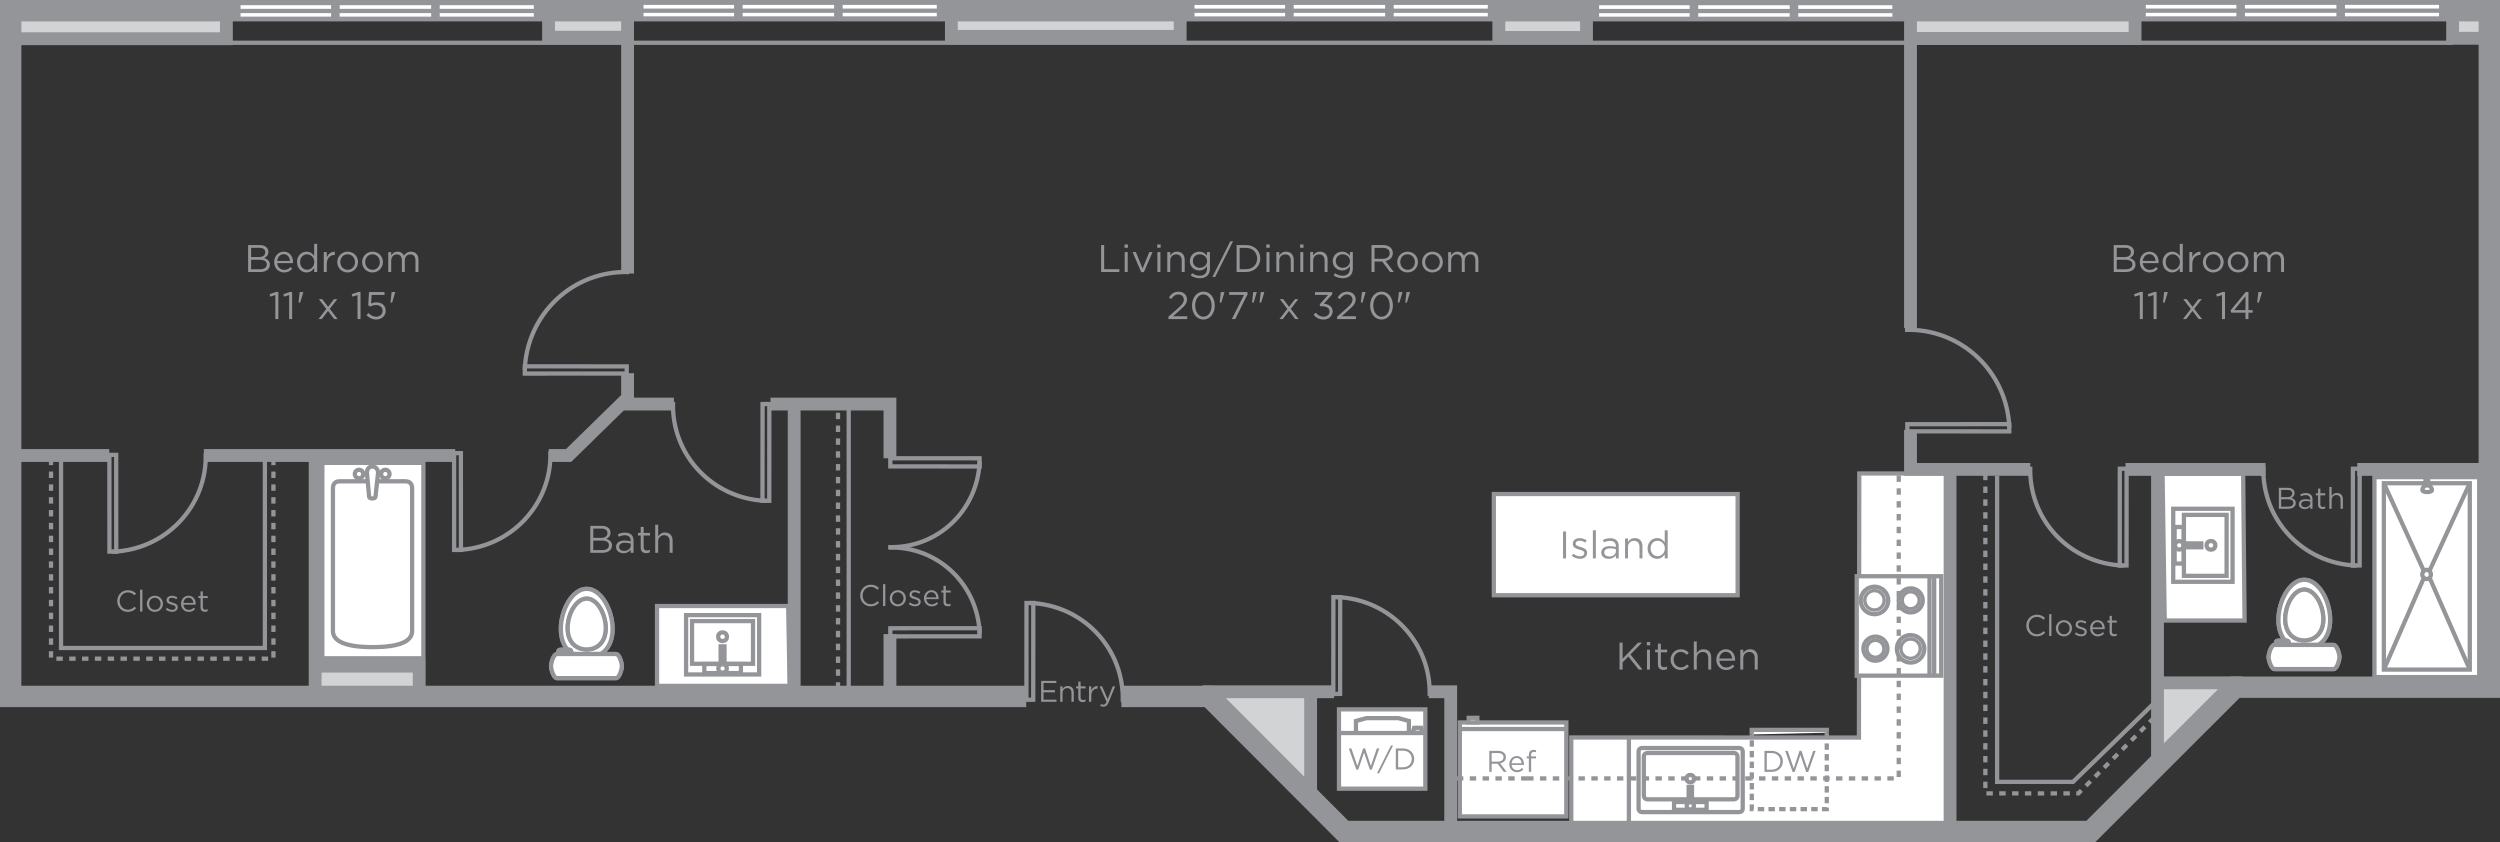<?xml version="1.0" encoding="utf-8"?>
<!-- Generator: Adobe Illustrator 15.0.2, SVG Export Plug-In . SVG Version: 6.00 Build 0)  -->
<!DOCTYPE svg PUBLIC "-//W3C//DTD SVG 1.1//EN" "http://www.w3.org/Graphics/SVG/1.1/DTD/svg11.dtd">
<svg version="1.1" xmlns="http://www.w3.org/2000/svg" xmlns:xlink="http://www.w3.org/1999/xlink" x="0px" y="0px"
	 width="584.506px" height="196.898px" viewBox="0 0 584.506 196.898" enable-background="new 0 0 584.506 196.898"
	 xml:space="preserve">
<rect x="0" y="0" width="584.506" height="196.898" fill="#333333" stroke="none"/>
<g id="_x32_0_x25___PMS_2985_fill" display="none">
	<polygon display="inline" fill="#EBEEEF" points="237.925,-179.511 237.925,99.822 205.925,133.323 205.925,306.488 
		238.592,340.488 238.842,400.238 398.175,400.238 397.925,-180.178 	"/>
</g>
<g id="_x32_0_x25__grey_fill">
	<rect x="74.263" y="155.75" fill="#D1D3D4" width="23.753" height="7.75"/>
	<rect x="128.929" y="2.5" fill="#D1D3D4" width="18.333" height="6.333"/>
	<rect x="3.18" y="2.167" fill="#D1D3D4" width="50.416" height="6.884"/>
	<rect x="222.43" y="3" fill="#D1D3D4" width="53.5" height="5.5"/>
	<rect x="447.263" y="3.167" fill="#D1D3D4" width="52.667" height="5.666"/>
	<rect x="350.43" y="3.167" fill="#D1D3D4" width="21.167" height="5.583"/>
	<rect x="572.597" y="1.167" fill="#D1D3D4" width="10.666" height="8"/>
	<polygon fill="#D1D3D4" points="504.93,178.5 504.93,159.167 521.93,159.167 	"/>
	<polyline fill="#D1D3D4" points="280.929,162.167 306.596,162.167 306.596,185.833 279.597,162.167 	"/>
</g>
<g id="icons">
	<g>
		<g>
			<rect x="75.365" y="108.215" fill="#FFFFFF" stroke="#939598" width="23.625" height="45.692"/>
			<path fill="#FFFFFF" stroke="#939598" d="M87.177,131.06"/>
			<path fill="#FFFFFF" stroke="#939598" d="M87.177,130.903"/>
			<path fill="#FFFFFF" stroke="#939598" d="M87.177,115.411"/>
		</g>
		<circle fill="#FFFFFF" stroke="#939598" cx="87.066" cy="118.628" r="0.969"/>
		<path fill="#FFFFFF" stroke="#939598" d="M87.105,151.298c6.771,0,9.25-1.562,9.25-3.752c0,0,0-32.838,0-33.375
			c0-0.535-0.145-1.641-1.561-1.641c-1.418,0-7.689,0-7.689,0h-0.016c0,0-6.271,0-7.689,0c-1.416,0-1.561,1.105-1.561,1.641
			c0,0.537,0,33.354,0,33.354l0.002,0.021C77.841,149.735,80.376,151.298,87.105,151.298z"/>
		<path fill="#FFFFFF" stroke="#939598" d="M89.097,110.831c-0.002,0.549,0.44,0.988,0.995,0.988c0.537,0,0.982-0.439,0.986-0.988
			c-0.004-0.545-0.449-0.996-0.986-0.996C89.538,109.835,89.095,110.28,89.097,110.831z"/>
		<path fill="#FFFFFF" stroke="#939598" d="M82.957,110.831c-0.006,0.549,0.445,0.988,0.99,0.988c0.543,0,0.99-0.439,0.99-0.988
			c0-0.545-0.447-0.996-0.99-0.988C83.4,109.835,82.957,110.286,82.957,110.831z"/>
		<path fill="#FFFFFF" stroke="#939598" d="M88.399,110.538c0-0.812-0.549-1.469-1.361-1.471c-0.81,0.002-1.253,0.658-1.253,1.471
			l0.521,5.592c0,0.549,1.481,0.549,1.481,0L88.399,110.538z"/>
	</g>
	<g>
		<g>
			<g>
				<rect x="555.148" y="111.557" fill="#FFFFFF" stroke="#939598" width="24.496" height="46.75"/>
				<path fill="#FFFFFF" stroke="#939598" d="M567.377,134.307"/>
			</g>
			<g>
				<polyline fill="#FFFFFF" stroke="#939598" points="567.139,112.982 557.348,112.982 557.348,156.551 577.443,156.551 
					577.443,112.982 568.042,112.982 				"/>
				<path fill="#FFFFFF" stroke="#939598" d="M567.377,134.307"/>
			</g>
			<line fill="#FFFFFF" stroke="#939598" x1="577.443" y1="112.982" x2="568.054" y2="133.383"/>
			<line fill="#FFFFFF" stroke="#939598" x1="566.665" y1="135.203" x2="557.348" y2="156.551"/>
			<line fill="#FFFFFF" stroke="#939598" x1="577.443" y1="156.551" x2="568.146" y2="135.309"/>
			<line fill="#FFFFFF" stroke="#939598" x1="566.641" y1="133.35" x2="557.348" y2="112.982"/>
			<g>
				<path fill="#FFFFFF" stroke="#939598" d="M566.329,134.307c0,0.6,0.587,1.084,1.048,1.084c0.46,0,0.975-0.484,0.975-1.084
					c0-0.598-0.515-1.084-0.975-1.084C566.916,133.223,566.329,133.709,566.329,134.307z"/>
				<path fill="#FFFFFF" stroke="#939598" d="M567.377,134.307"/>
			</g>
		</g>
		<path fill="#FFFFFF" stroke="#939598" d="M566.361,114.58c0,0.617,2.232,0.617,2.232,0s-0.5-1.115-1.116-1.115
			C566.859,113.465,566.361,113.963,566.361,114.58z"/>
		<polyline fill="#FFFFFF" stroke="#939598" points="567.708,111.262 567.708,113.396 567.086,113.396 567.086,111.26 		"/>
	</g>
	<line fill="none" stroke="#939598" x1="53.93" y1="10" x2="573.43" y2="10"/>
	<polygon fill="#FFFFFF" stroke="#939598" points="184.282,141.688 153.616,141.688 153.616,160.354 184.616,160.354 	"/>
	<g>
		<path fill="#FFFFFF" stroke="#939598" stroke-miterlimit="10" d="M143.222,147.044c0-4.461-2.711-9.375-6.053-9.375
			s-6.041,4.914-6.041,9.375c0,4.463,2.699,6.785,6.041,6.785S143.222,151.507,143.222,147.044"/>
		<path fill="#FFFFFF" stroke="#939598" d="M143.222,147.044c0-4.461-2.711-9.375-6.053-9.375s-6.041,4.914-6.041,9.375
			c0,4.463,2.699,6.785,6.041,6.785S143.222,151.507,143.222,147.044z"/>
		<path fill="#FFFFFF" stroke="#939598" stroke-miterlimit="10" d="M133.546,152.366c0-0.25-0.205-0.455-0.455-0.455h-2.107
			c-0.25,0-0.455,0.205-0.455,0.455v0.078c0,0.25,0.205,0.455,0.455,0.455h2.107c0.25,0,0.455-0.205,0.455-0.455V152.366z"/>
		<path fill="#FFFFFF" stroke="#939598" d="M133.546,152.366c0-0.25-0.205-0.455-0.455-0.455h-2.107
			c-0.25,0-0.455,0.205-0.455,0.455v0.078c0,0.25,0.205,0.455,0.455,0.455h2.107c0.25,0,0.455-0.205,0.455-0.455V152.366z"/>
		<path fill="#FFFFFF" stroke="#939598" stroke-miterlimit="10" d="M130.208,152.911c-0.758,0-1.375,2.057-1.375,2.816
			c0,0.768,0.617,2.824,1.375,2.824h13.814c0.76,0,1.375-2.057,1.375-2.824c0-0.76-0.615-2.814-1.375-2.814L130.208,152.911z"/>
		<path fill="#FFFFFF" stroke="#939598" d="M130.208,152.911c-0.758,0-1.375,2.057-1.375,2.816c0,0.768,0.617,2.824,1.375,2.824
			h13.814c0.76,0,1.375-2.057,1.375-2.824c0-0.76-0.615-2.814-1.375-2.814L130.208,152.911z"/>
		<path fill="#FFFFFF" stroke="#939598" stroke-miterlimit="10" d="M141.618,146.858c0-3.279-1.992-6.893-4.449-6.893
			s-4.447,3.613-4.447,6.893s1.99,4.984,4.447,4.984S141.618,150.138,141.618,146.858"/>
		<path fill="#FFFFFF" stroke="#939598" d="M141.618,146.858c0-3.279-1.992-6.893-4.449-6.893s-4.447,3.613-4.447,6.893
			s1.99,4.984,4.447,4.984S141.618,150.138,141.618,146.858z"/>
	</g>
	<g>
		<g>
			<g>
				<path fill="none" stroke="#939598" d="M168.937,148.868"/>
			</g>
			<g>
				<path fill="none" stroke="#939598" d="M168.937,149.931"/>
			</g>
			<g>
				<circle fill="none" stroke="#939598" cx="168.937" cy="148.868" r="1.017"/>
				<path fill="none" stroke="#939598" d="M168.937,148.868"/>
			</g>
			<g>
				<g>
					<rect x="164.671" y="155.243" fill="none" stroke="#939598" width="8.553" height="2.125"/>
					<path fill="none" stroke="#939598" d="M168.937,156.306"/>
				</g>
				<g>
					<rect x="168.484" y="151.118" fill="none" stroke="#939598" width="0.906" height="4.031"/>
					<path fill="none" stroke="#939598" d="M168.937,153.478"/>
				</g>
				<g>
					<circle fill="none" stroke="#939598" cx="168.937" cy="156.285" r="0.986"/>
					<path fill="none" stroke="#939598" d="M168.937,156.285"/>
				</g>
			</g>
		</g>
		<g>
			<rect x="160.41" y="143.818" fill="none" stroke="#939598" width="17.076" height="13.875"/>
			<rect x="161.802" y="145.213" fill="none" stroke="#939598" width="14.255" height="9.98"/>
		</g>
	</g>
	<g>
		<polygon fill="none" stroke="#939598" points="146.523,87.334 146.536,85.664 122.718,85.648 122.705,87.342 		"/>
		<path fill="none" stroke="#939598" d="M122.687,86.545c0.445-13.113,11.289-23.383,24.402-22.936"/>
	</g>
	<g>
		<polygon fill="none" stroke="#939598" points="106.17,105.943 107.756,105.951 107.771,128.578 106.184,128.57 		"/>
		<path fill="none" stroke="#939598" d="M106.899,128.588c12.458-0.423,22.214-10.664,21.788-23.121"/>
	</g>
	<g>
		<polygon fill="none" stroke="#939598" points="25.576,106.342 27.162,106.35 27.178,128.977 25.59,128.969 		"/>
		<path fill="none" stroke="#939598" d="M26.306,128.986c12.458-0.423,22.214-10.664,21.788-23.121"/>
	</g>
	<g>
		<polygon fill="none" stroke="#939598" points="497.201,109.585 495.615,109.593 495.6,132.22 497.188,132.212 		"/>
		<path fill="none" stroke="#939598" d="M496.472,132.229c-12.458-0.423-22.214-10.664-21.788-23.121"/>
	</g>
	<g>
		<polygon fill="none" stroke="#939598" points="551.701,109.585 550.115,109.593 550.1,132.22 551.688,132.212 		"/>
		<path fill="none" stroke="#939598" d="M550.972,132.229c-12.458-0.423-22.214-10.664-21.788-23.121"/>
	</g>
	<g>
		<polygon fill="none" stroke="#939598" points="179.873,94.458 178.287,94.466 178.271,117.093 179.859,117.085 		"/>
		<path fill="none" stroke="#939598" d="M179.144,117.103c-12.458-0.423-22.214-10.664-21.788-23.121"/>
	</g>
	<g>
		<polygon fill="none" stroke="#939598" points="239.984,163.61 241.57,163.603 241.586,140.976 239.998,140.983 		"/>
		<path fill="none" stroke="#939598" d="M240.714,140.966c12.458,0.423,22.214,10.664,21.788,23.121"/>
	</g>
	<g>
		<polygon fill="none" stroke="#939598" points="311.734,162.243 313.32,162.235 313.336,139.608 311.748,139.616 		"/>
		<path fill="none" stroke="#939598" d="M312.464,139.599c12.458,0.423,22.214,10.664,21.788,23.121"/>
	</g>
	<g>
		<g>
			<polygon fill="none" stroke="#939598" points="208.154,107.141 208.16,109.043 229.032,109.06 229.025,107.152 			"/>
			<path fill="none" stroke="#939598" d="M229.041,107.814c-0.389,11.49-9.836,20.488-21.326,20.097"/>
		</g>
		<g>
			<polygon fill="none" stroke="#939598" points="208.154,148.786 208.16,146.885 229.032,146.867 229.025,148.773 			"/>
			<path fill="none" stroke="#939598" d="M229.041,148.113c-0.389-11.49-9.836-20.488-21.326-20.097"/>
		</g>
	</g>
	<path fill="none" stroke="#939598" d="M267.513,93.084"/>
	<path fill="none" stroke="#939598" d="M228.621,93.084"/>
	<path fill="none" stroke="#939598" d="M228.621,54.75"/>
	<line fill="none" stroke="#939598" x1="198.43" y1="95.5" x2="198.43" y2="161.75"/>
	<polyline fill="none" stroke="#939598" points="14.268,107 14.268,151.5 61.93,151.5 61.93,107.25 	"/>
	<polyline fill="none" stroke="#939598" points="466.93,111.25 466.93,182.805 484.68,182.805 504.93,163.135 	"/>
	<line fill="none" stroke="#939598" stroke-dasharray="1.5,1.5,1.5,1.5,1.5,1.5" x1="195.93" y1="161" x2="195.93" y2="95.5"/>
	<polyline fill="none" stroke="#939598" stroke-dasharray="1.5,1.5,1.5,1.5,1.5,1.5" points="11.93,107.25 11.93,154 63.93,154 
		63.93,107.25 	"/>
	<polyline fill="none" stroke="#939598" stroke-dasharray="1.5,1.5,1.5,1.5,1.5,1.5" points="464.18,110.75 464.18,185.5 
		485.93,185.5 504.18,167.25 	"/>
	<g>
		<polygon fill="none" stroke="#939598" points="445.95,100.85 445.938,99.18 469.756,99.164 469.769,100.857 		"/>
		<path fill="none" stroke="#939598" d="M469.787,100.061c-0.445-13.113-11.289-23.383-24.402-22.936"/>
	</g>
	<g>
		<g>
			<g>
				<g>
					<rect x="313.058" y="165.851" fill="#FFFFFF" stroke="#939598" width="20.188" height="18.545"/>
					<path fill="#FFFFFF" stroke="#939598" d="M323.151,174.507"/>
					<polyline fill="#FFFFFF" stroke="#939598" points="317.026,171.384 317.026,168.563 319.464,167.905 326.933,167.905 
						329.401,168.563 329.401,171.384 					"/>
					<line fill="#FFFFFF" stroke="#939598" x1="333.392" y1="171.384" x2="313.058" y2="171.384"/>
					<path fill="#FFFFFF" stroke="#939598" d="M323.214,173.562"/>
				</g>
			</g>
		</g>
		<polygon fill="#FFFFFF" stroke="#939598" points="332.264,170.167 330.633,170.163 330.274,171.302 332.622,171.306 		"/>
	</g>
	<polygon fill="#FFFFFF" stroke="#939598" points="506.118,145.082 524.786,145.082 524.453,110.777 505.604,110.777 	"/>
	<g>
		<path fill="#FFFFFF" stroke="#939598" stroke-miterlimit="10" d="M544.796,144.925c0-4.461-2.711-9.375-6.053-9.375
			s-6.041,4.914-6.041,9.375c0,4.463,2.699,6.785,6.041,6.785S544.796,149.388,544.796,144.925"/>
		<path fill="#FFFFFF" stroke="#939598" d="M544.796,144.925c0-4.461-2.711-9.375-6.053-9.375s-6.041,4.914-6.041,9.375
			c0,4.463,2.699,6.785,6.041,6.785S544.796,149.388,544.796,144.925z"/>
		<path fill="#FFFFFF" stroke="#939598" stroke-miterlimit="10" d="M535.12,150.247c0-0.25-0.205-0.455-0.455-0.455h-2.107
			c-0.25,0-0.455,0.205-0.455,0.455v0.078c0,0.25,0.205,0.455,0.455,0.455h2.107c0.25,0,0.455-0.205,0.455-0.455V150.247z"/>
		<path fill="#FFFFFF" stroke="#939598" d="M535.12,150.247c0-0.25-0.205-0.455-0.455-0.455h-2.107c-0.25,0-0.455,0.205-0.455,0.455
			v0.078c0,0.25,0.205,0.455,0.455,0.455h2.107c0.25,0,0.455-0.205,0.455-0.455V150.247z"/>
		<path fill="#FFFFFF" stroke="#939598" stroke-miterlimit="10" d="M531.782,150.792c-0.758,0-1.375,2.057-1.375,2.816
			c0,0.768,0.617,2.824,1.375,2.824h13.814c0.76,0,1.375-2.057,1.375-2.824c0-0.76-0.615-2.814-1.375-2.814L531.782,150.792z"/>
		<path fill="#FFFFFF" stroke="#939598" d="M531.782,150.792c-0.758,0-1.375,2.057-1.375,2.816c0,0.768,0.617,2.824,1.375,2.824
			h13.814c0.76,0,1.375-2.057,1.375-2.824c0-0.76-0.615-2.814-1.375-2.814L531.782,150.792z"/>
		<path fill="#FFFFFF" stroke="#939598" stroke-miterlimit="10" d="M543.192,144.739c0-3.279-1.992-6.893-4.449-6.893
			s-4.447,3.613-4.447,6.893s1.99,4.984,4.447,4.984S543.192,148.019,543.192,144.739"/>
		<path fill="#FFFFFF" stroke="#939598" d="M543.192,144.739c0-3.279-1.992-6.893-4.449-6.893s-4.447,3.613-4.447,6.893
			s1.99,4.984,4.447,4.984S543.192,148.019,543.192,144.739z"/>
	</g>
	<g>
		<g>
			<g>
				<path fill="none" stroke="#939598" d="M516.93,127.5"/>
			</g>
			<g>
				<path fill="none" stroke="#939598" d="M515.867,127.5"/>
			</g>
			<g>
				<circle fill="none" stroke="#939598" cx="516.931" cy="127.5" r="1.017"/>
				<path fill="none" stroke="#939598" d="M516.93,127.5"/>
			</g>
			<g>
				<g>
					<rect x="508.43" y="123.213" fill="none" stroke="#939598" width="2.125" height="8.553"/>
					<path fill="none" stroke="#939598" d="M509.492,127.5"/>
				</g>
				<g>
					<rect x="510.648" y="127.047" fill="none" stroke="#939598" width="4.031" height="0.906"/>
					<path fill="none" stroke="#939598" d="M512.32,127.5"/>
				</g>
				<g>
					<circle fill="none" stroke="#939598" cx="509.514" cy="127.5" r="0.986"/>
					<path fill="none" stroke="#939598" d="M509.514,127.5"/>
				</g>
			</g>
		</g>
		<g>
			<rect x="508.105" y="118.951" fill="none" stroke="#939598" width="13.875" height="17.076"/>
			<rect x="510.605" y="120.379" fill="none" stroke="#939598" width="9.98" height="14.256"/>
		</g>
	</g>
	<rect x="349.263" y="115.5" fill="#FFFFFF" stroke="#939598" width="57" height="23.667"/>
	<polygon fill="#FFFFFF" stroke="#939598" points="434.623,172.44 434.705,110.696 455.328,110.696 455.269,194.086 
		367.368,194.021 367.368,172.419 368.911,172.419 	"/>
	<g>
		<g>
			<rect x="341.31" y="168.911" fill="#FFFFFF" stroke="#939598" width="24.902" height="21.969"/>
			<path fill="#FFFFFF" stroke="#939598" d="M352.472,179.896"/>
		</g>
		<line fill="#FFFFFF" stroke="#939598" x1="366.271" y1="170.446" x2="341.31" y2="170.446"/>
		<rect x="343.388" y="167.825" fill="#FFFFFF" stroke="#939598" width="2.018" height="1.07"/>
		<path fill="#FFFFFF" stroke="#939598" d="M344.396,168.419"/>
	</g>
	<g>
		<g>
			<path fill="#FFFFFF" stroke="#939598" d="M383.877,189.87c-0.426,0-0.771-0.344-0.771-0.771v-13.445
				c0-0.426,0.346-0.771,0.771-0.771h22.807c0.426,0,0.77,0.346,0.77,0.771v13.445c0,0.428-0.344,0.771-0.77,0.771H383.877z"/>
			<path fill="#FFFFFF" stroke="#939598" d="M395.199,182.958"/>
		</g>
		<g>
			<circle fill="#FFFFFF" stroke="#939598" cx="395.199" cy="182.047" r="0.871"/>
			<path fill="#FFFFFF" stroke="#939598" d="M395.199,182.048"/>
		</g>
		<g>
			<g>
				<rect x="391.395" y="187.514" fill="#FFFFFF" stroke="#939598" width="7.609" height="1.82"/>
				<path fill="#FFFFFF" stroke="#939598" d="M395.199,188.425"/>
			</g>
			<g>
				<rect x="394.811" y="183.976" fill="#FFFFFF" stroke="#939598" width="0.777" height="3.586"/>
				<path fill="#FFFFFF" stroke="#939598" d="M395.199,186"/>
			</g>
			<g>
				<circle fill="#FFFFFF" stroke="#939598" cx="395.199" cy="188.406" r="0.847"/>
				<path fill="#FFFFFF" stroke="#939598" d="M395.199,188.406"/>
			</g>
		</g>
		<g>
			<path fill="#FFFFFF" stroke="#939598" d="M395.199,182.048"/>
			<path fill="none" stroke="#939598" d="M394.729,186.885h-9.588c-0.447,0-0.811-0.362-0.811-0.81v-9.221
				c0-0.445,0.363-0.809,0.811-0.809h20.279c0.447,0,0.811,0.363,0.811,0.809v9.221c0,0.447-0.363,0.81-0.811,0.81h-9.727"/>
		</g>
	</g>
	<g>
		<polyline fill="none" stroke="#939598" stroke-dasharray="1.5,1,1.5,1,1.5,1" points="427.103,171.31 427.103,189.179 
			409.577,189.179 409.577,171.711 		"/>
		<polyline fill="#FFFFFF" stroke="#939598" points="409.55,171.711 409.55,170.648 427.103,170.648 427.103,171.303 		"/>
	</g>
	<g>
		<g>
			<rect x="434.104" y="134.72" fill="#FFFFFF" stroke="#939598" width="19.75" height="23.25"/>
			<path fill="#FFFFFF" stroke="#939598" d="M443.979,146.345"/>
		</g>
		<g>
			<g>
				<circle fill="#FFFFFF" stroke="#939598" cx="438.479" cy="151.661" r="2.824"/>
				<path fill="#FFFFFF" stroke="#939598" d="M438.479,151.661"/>
			</g>
			<g>
				<circle fill="#FFFFFF" stroke="#939598" stroke-width="0.8" cx="438.48" cy="151.688" r="1.989"/>
				<path fill="#FFFFFF" stroke="#939598" d="M438.479,151.688"/>
			</g>
		</g>
		<g>
			<g>
				<circle fill="#FFFFFF" stroke="#939598" cx="446.729" cy="140.374" r="2.824"/>
				<path fill="#FFFFFF" stroke="#939598" d="M446.729,140.374"/>
			</g>
			<g>
				<circle fill="#FFFFFF" stroke="#939598" stroke-width="0.8" cx="446.73" cy="140.345" r="1.989"/>
				<path fill="#FFFFFF" stroke="#939598" d="M446.729,140.345"/>
			</g>
		</g>
		<g>
			<g>
				<circle fill="#FFFFFF" stroke="#939598" cx="446.702" cy="151.698" r="3.219"/>
				<path fill="#FFFFFF" stroke="#939598" d="M446.702,151.698"/>
			</g>
			<g>
				<circle fill="#FFFFFF" stroke="#939598" stroke-width="0.8" cx="446.702" cy="151.667" r="2.268"/>
				<path fill="#FFFFFF" stroke="#939598" d="M446.702,151.667"/>
			</g>
		</g>
		<g>
			<g>
				<circle fill="#FFFFFF" stroke="#939598" cx="438.263" cy="140.386" r="3.219"/>
				<path fill="#FFFFFF" stroke="#939598" d="M438.263,140.386"/>
			</g>
			<g>
				<circle fill="#FFFFFF" stroke="#939598" stroke-width="0.8" cx="438.263" cy="140.354" r="2.268"/>
				<path fill="#FFFFFF" stroke="#939598" d="M438.263,140.354"/>
			</g>
		</g>
		<line fill="#FFFFFF" stroke="#939598" x1="451.122" y1="158.001" x2="451.122" y2="134.72"/>
		<line fill="#FFFFFF" stroke="#939598" x1="452.214" y1="157.97" x2="452.214" y2="134.72"/>
	</g>
	<line fill="none" stroke="#939598" x1="380.839" y1="191.992" x2="380.839" y2="172.556"/>
	<line fill="none" stroke="#939598" stroke-dasharray="1.5,1.5,1.5,1.5,1.5,1.5" x1="357.132" y1="182" x2="340.632" y2="182"/>
	<polyline fill="none" stroke="#939598" stroke-dasharray="1.5,1.5,1.5,1.5,1.5,1.5" points="409.55,182 377.263,182 367.096,182 
		355.93,182 	"/>
	<polyline fill="none" stroke="#939598" stroke-dasharray="1.5,1.5,1.5,1.5,1.5,1.5" points="443.93,111.167 443.93,182 409.55,182 
			"/>
</g>
<g id="walls">
	<polyline fill="none" stroke="#939598" stroke-width="5" points="262.18,162.828 282.68,162.828 314.188,194.398 488.838,194.398 
		522.588,160.67 582.006,160.67 582.006,2.5 2.5,2.5 2.5,162.828 239.93,162.828 	"/>
	<line fill="none" stroke="#939598" stroke-width="3" x1="146.73" y1="63.951" x2="146.73" y2="4.5"/>
	<polyline fill="none" stroke="#939598" stroke-width="3" points="128.297,106.5 132.93,106.5 146.73,93 146.73,87.25 	"/>
	<line fill="none" stroke="#939598" stroke-width="3" x1="47.674" y1="106.5" x2="106.43" y2="106.5"/>
	<line fill="none" stroke="#939598" stroke-width="3" x1="4.68" y1="106.5" x2="25.537" y2="106.5"/>
	<line fill="none" stroke="#939598" stroke-width="3" x1="73.68" y1="161.75" x2="73.68" y2="105.25"/>
	<line fill="none" stroke="#939598" stroke-width="3" x1="208.072" y1="148.25" x2="208.072" y2="162"/>
	<polyline fill="none" stroke="#939598" stroke-width="3" points="180.15,94.471 208.072,94.471 208.072,107.141 	"/>
	<line fill="none" stroke="#939598" stroke-width="3" x1="144.93" y1="94.471" x2="157.566" y2="94.471"/>
	<line fill="none" stroke="#939598" stroke-width="3" x1="185.68" y1="94.5" x2="185.68" y2="161.75"/>
	<polyline fill="none" stroke="#939598" stroke-width="3" points="334.051,161.734 339.18,161.734 339.18,193 	"/>
	<line fill="none" stroke="#939598" stroke-width="3" x1="281.18" y1="161.734" x2="311.93" y2="161.734"/>
	<line fill="none" stroke="#939598" stroke-width="3" x1="306.43" y1="161.75" x2="306.43" y2="185.75"/>
	<line fill="none" stroke="#939598" stroke-width="3" x1="551.138" y1="109.75" x2="581.68" y2="109.75"/>
	<line fill="none" stroke="#939598" stroke-width="3" x1="496.943" y1="109.75" x2="529.692" y2="109.75"/>
	<path fill="none" stroke="#939598" stroke-width="3" d="M446.68,100.5c0,5.74,0,9.25,0,9.25h28"/>
	<path fill="none" stroke="#939598" stroke-width="3" d="M446.68,4c0,0.451,0,42.34,0,72.693"/>
	<line fill="none" stroke="#939598" stroke-width="3" x1="504.43" y1="177.5" x2="504.43" y2="109.5"/>
	<line fill="none" stroke="#939598" stroke-width="3" x1="455.93" y1="109.5" x2="455.93" y2="195"/>
	<line fill="none" stroke="#939598" stroke-width="3" x1="524.18" y1="159.65" x2="504.43" y2="159.65"/>
	<polyline fill="none" stroke="#939598" stroke-width="3" points="446.43,8.984 499.18,8.984 499.18,3.5 	"/>
	<polyline fill="none" stroke="#939598" stroke-width="3" points="580.93,8.949 573.43,8.949 573.43,2.75 	"/>
	<polyline fill="none" stroke="#939598" stroke-width="3" points="350.43,2.75 350.43,8.75 370.93,8.75 370.93,2.25 	"/>
	<polyline fill="none" stroke="#939598" stroke-width="3" points="222.43,3.25 222.43,8.5 275.93,8.5 275.93,3 	"/>
	<polyline fill="none" stroke="#939598" stroke-width="3" points="3.18,9.051 52.93,9.051 52.93,3.25 	"/>
	<polyline fill="none" stroke="#939598" stroke-width="3" points="128.252,3.5 128.252,8.701 146.43,8.701 	"/>
	<polyline fill="none" stroke="#939598" stroke-width="3" points="73.68,155.75 98.016,155.75 98.016,162.25 	"/>
</g>
<g id="windows">
	<g>
		<g>
			<rect x="55.745" y="0.712" fill="#FFFFFF" stroke="#939598" width="69.562" height="3.674"/>
			<line fill="none" stroke="#939598" x1="55.745" y1="2.567" x2="126.058" y2="2.567"/>
			<line fill="none" stroke="#939598" stroke-width="2" x1="78.419" y1="0.554" x2="78.419" y2="4.048"/>
		</g>
		<line fill="none" stroke="#939598" stroke-width="2" x1="101.808" y1="0.429" x2="101.808" y2="4.03"/>
	</g>
	<g>
		<g>
			<rect x="149.958" y="0.647" fill="#FFFFFF" stroke="#939598" width="69.562" height="3.674"/>
			<line fill="none" stroke="#939598" x1="149.958" y1="2.503" x2="220.271" y2="2.503"/>
			<line fill="none" stroke="#939598" stroke-width="2" x1="172.632" y1="0.489" x2="172.632" y2="3.983"/>
		</g>
		<line fill="none" stroke="#939598" stroke-width="2" x1="196.021" y1="0.364" x2="196.021" y2="3.966"/>
	</g>
	<g>
		<g>
			<rect x="278.788" y="0.655" fill="#FFFFFF" stroke="#939598" width="69.562" height="3.674"/>
			<line fill="none" stroke="#939598" x1="278.788" y1="2.511" x2="349.101" y2="2.511"/>
			<line fill="none" stroke="#939598" stroke-width="2" x1="301.462" y1="0.497" x2="301.462" y2="3.991"/>
		</g>
		<line fill="none" stroke="#939598" stroke-width="2" x1="324.851" y1="0.372" x2="324.851" y2="3.974"/>
	</g>
	<g>
		<g>
			<rect x="373.374" y="0.726" fill="#FFFFFF" stroke="#939598" width="69.562" height="3.674"/>
			<line fill="none" stroke="#939598" x1="373.374" y1="2.581" x2="443.687" y2="2.581"/>
			<line fill="none" stroke="#939598" stroke-width="2" x1="396.048" y1="0.567" x2="396.048" y2="4.062"/>
		</g>
		<line fill="none" stroke="#939598" stroke-width="2" x1="419.437" y1="0.442" x2="419.437" y2="4.044"/>
	</g>
	<g>
		<g>
			<rect x="501.196" y="0.642" fill="#FFFFFF" stroke="#939598" width="69.562" height="3.674"/>
			<line fill="none" stroke="#939598" x1="501.196" y1="2.497" x2="571.509" y2="2.497"/>
			<line fill="none" stroke="#939598" stroke-width="2" x1="523.87" y1="0.483" x2="523.87" y2="3.978"/>
		</g>
		<line fill="none" stroke="#939598" stroke-width="2" x1="547.259" y1="0.358" x2="547.259" y2="3.96"/>
	</g>
</g>
<g id="Type">
	<g>
		<path fill="#939598" d="M142.742,124.523c0,0.828-0.504,1.252-0.999,1.468c0.747,0.225,1.35,0.657,1.35,1.53
			c0,1.089-0.909,1.729-2.287,1.729h-2.8v-6.302h2.683C141.932,122.948,142.742,123.561,142.742,124.523z M142.021,124.623
			c0-0.631-0.495-1.036-1.395-1.036h-1.918v2.17h1.864C141.428,125.757,142.021,125.37,142.021,124.623z M142.373,127.477
			c0-0.693-0.576-1.09-1.675-1.09h-1.99v2.224h2.116C141.779,128.61,142.373,128.188,142.373,127.477z"/>
		<path fill="#939598" d="M144.657,125.487l-0.207-0.567c0.513-0.234,1.018-0.388,1.693-0.388c1.269,0,1.98,0.648,1.98,1.873v2.845
			h-0.667v-0.702c-0.324,0.423-0.864,0.801-1.683,0.801c-0.864,0-1.738-0.485-1.738-1.458c0-0.99,0.811-1.513,1.99-1.513
			c0.594,0,1.017,0.081,1.431,0.198v-0.162c0-0.837-0.513-1.27-1.386-1.27C145.521,125.145,145.089,125.289,144.657,125.487z
			 M144.738,127.863c0,0.595,0.541,0.937,1.17,0.937c0.855,0,1.558-0.522,1.558-1.261v-0.45c-0.342-0.099-0.801-0.197-1.369-0.197
			C145.225,126.892,144.738,127.27,144.738,127.863z"/>
		<path fill="#939598" d="M150.491,127.927c0,0.567,0.315,0.774,0.783,0.774c0.234,0,0.432-0.045,0.675-0.162v0.594
			c-0.243,0.126-0.504,0.198-0.837,0.198c-0.747,0-1.314-0.369-1.314-1.314v-2.809h-0.648v-0.612h0.648v-1.404h0.693v1.404h1.477
			v0.612h-1.477V127.927z"/>
		<path fill="#939598" d="M153.883,129.25h-0.693v-6.572h0.693v2.729c0.306-0.505,0.792-0.909,1.594-0.909
			c1.125,0,1.782,0.756,1.782,1.863v2.89h-0.693v-2.719c0-0.864-0.468-1.404-1.288-1.404c-0.801,0-1.396,0.585-1.396,1.458V129.25z"
			/>
	</g>
	<g>
		<path fill="#939598" d="M203.57,141.771c-1.415,0-2.458-1.113-2.458-2.528c0-1.4,1.037-2.542,2.479-2.542
			c0.889,0,1.422,0.314,1.912,0.777l-0.378,0.406c-0.413-0.393-0.875-0.673-1.541-0.673c-1.085,0-1.898,0.876-1.898,2.018
			s0.819,2.031,1.898,2.031c0.672,0,1.114-0.26,1.583-0.708l0.364,0.357C205.02,141.429,204.459,141.771,203.57,141.771z"/>
		<path fill="#939598" d="M206.453,141.688v-5.112h0.539v5.112H206.453z"/>
		<path fill="#939598" d="M209.897,141.771c-1.085,0-1.877-0.854-1.877-1.884s0.798-1.898,1.891-1.898
			c1.085,0,1.884,0.854,1.884,1.884C211.796,140.903,210.99,141.771,209.897,141.771z M209.897,138.466
			c-0.784,0-1.324,0.623-1.324,1.407c0,0.785,0.575,1.415,1.338,1.415c0.785,0,1.331-0.623,1.331-1.4
			C211.242,139.096,210.661,138.466,209.897,138.466z"/>
		<path fill="#939598" d="M213.964,141.758c-0.518,0-1.093-0.203-1.499-0.532l0.273-0.386c0.392,0.294,0.826,0.463,1.253,0.463
			c0.435,0,0.75-0.225,0.75-0.575v-0.014c0-0.364-0.427-0.504-0.903-0.638c-0.567-0.16-1.198-0.356-1.198-1.022v-0.014
			c0-0.623,0.519-1.036,1.233-1.036c0.441,0,0.931,0.153,1.303,0.398l-0.246,0.406c-0.336-0.217-0.721-0.35-1.071-0.35
			c-0.427,0-0.7,0.224-0.7,0.525v0.014c0,0.343,0.448,0.477,0.931,0.623c0.561,0.168,1.163,0.386,1.163,1.037v0.014
			C215.253,141.358,214.686,141.758,213.964,141.758z"/>
		<path fill="#939598" d="M217.85,141.303c0.497,0,0.847-0.203,1.142-0.512l0.336,0.301c-0.364,0.406-0.805,0.68-1.492,0.68
			c-0.995,0-1.807-0.764-1.807-1.891c0-1.051,0.735-1.892,1.737-1.892c1.071,0,1.688,0.854,1.688,1.919c0,0.05,0,0.105-0.007,0.168
			h-2.872C216.652,140.861,217.212,141.303,217.85,141.303z M218.907,139.678c-0.056-0.658-0.435-1.233-1.156-1.233
			c-0.63,0-1.106,0.525-1.177,1.233H218.907z"/>
		<path fill="#939598" d="M221.125,140.658c0,0.441,0.245,0.603,0.609,0.603c0.182,0,0.336-0.035,0.525-0.127v0.463
			c-0.189,0.098-0.393,0.154-0.651,0.154c-0.582,0-1.022-0.287-1.022-1.023v-2.185h-0.504v-0.477h0.504v-1.093h0.539v1.093h1.148
			v0.477h-1.148V140.658z"/>
	</g>
	<g>
		<path fill="#939598" d="M29.871,143.062c-1.415,0-2.458-1.113-2.458-2.528c0-1.4,1.037-2.542,2.479-2.542
			c0.889,0,1.422,0.314,1.912,0.777l-0.378,0.406c-0.413-0.393-0.875-0.673-1.541-0.673c-1.085,0-1.898,0.876-1.898,2.018
			s0.819,2.031,1.898,2.031c0.672,0,1.114-0.26,1.583-0.708l0.364,0.357C31.321,142.719,30.76,143.062,29.871,143.062z"/>
		<path fill="#939598" d="M32.754,142.978v-5.112h0.539v5.112H32.754z"/>
		<path fill="#939598" d="M36.198,143.062c-1.085,0-1.877-0.854-1.877-1.884s0.798-1.898,1.891-1.898
			c1.085,0,1.884,0.854,1.884,1.884C38.097,142.193,37.291,143.062,36.198,143.062z M36.198,139.756
			c-0.784,0-1.324,0.623-1.324,1.407c0,0.785,0.575,1.415,1.338,1.415c0.785,0,1.331-0.623,1.331-1.4
			C37.543,140.386,36.962,139.756,36.198,139.756z"/>
		<path fill="#939598" d="M40.265,143.048c-0.518,0-1.093-0.203-1.499-0.532l0.273-0.386c0.392,0.294,0.826,0.463,1.253,0.463
			c0.435,0,0.75-0.225,0.75-0.575v-0.014c0-0.364-0.427-0.504-0.903-0.638c-0.567-0.16-1.198-0.356-1.198-1.022v-0.014
			c0-0.623,0.519-1.036,1.233-1.036c0.441,0,0.931,0.153,1.303,0.398l-0.246,0.406c-0.336-0.217-0.721-0.35-1.071-0.35
			c-0.427,0-0.7,0.224-0.7,0.525v0.014c0,0.343,0.448,0.477,0.931,0.623c0.561,0.168,1.163,0.386,1.163,1.037v0.014
			C41.554,142.648,40.986,143.048,40.265,143.048z"/>
		<path fill="#939598" d="M44.15,142.593c0.497,0,0.847-0.203,1.142-0.512l0.336,0.301c-0.364,0.406-0.805,0.68-1.492,0.68
			c-0.995,0-1.807-0.764-1.807-1.891c0-1.051,0.735-1.892,1.737-1.892c1.071,0,1.688,0.854,1.688,1.919c0,0.05,0,0.105-0.007,0.168
			h-2.872C42.953,142.151,43.513,142.593,44.15,142.593z M45.208,140.968c-0.056-0.658-0.435-1.233-1.156-1.233
			c-0.63,0-1.106,0.525-1.177,1.233H45.208z"/>
		<path fill="#939598" d="M47.426,141.948c0,0.441,0.245,0.603,0.609,0.603c0.182,0,0.336-0.035,0.525-0.127v0.463
			c-0.189,0.098-0.393,0.154-0.651,0.154c-0.582,0-1.022-0.288-1.022-1.023v-2.185h-0.504v-0.477h0.504v-1.093h0.539v1.093h1.148
			v0.477h-1.148V141.948z"/>
	</g>
	<g>
		<path fill="#939598" d="M476.211,148.786c-1.415,0-2.458-1.113-2.458-2.528c0-1.4,1.036-2.542,2.479-2.542
			c0.89,0,1.422,0.314,1.912,0.777l-0.378,0.406c-0.413-0.393-0.875-0.673-1.541-0.673c-1.085,0-1.897,0.876-1.897,2.018
			s0.819,2.031,1.897,2.031c0.673,0,1.114-0.26,1.583-0.708l0.364,0.357C477.66,148.443,477.101,148.786,476.211,148.786z"/>
		<path fill="#939598" d="M479.094,148.702v-5.112h0.539v5.112H479.094z"/>
		<path fill="#939598" d="M482.538,148.786c-1.085,0-1.877-0.854-1.877-1.884s0.799-1.898,1.892-1.898
			c1.085,0,1.884,0.854,1.884,1.884C484.437,147.918,483.631,148.786,482.538,148.786z M482.538,145.48
			c-0.784,0-1.323,0.623-1.323,1.407c0,0.785,0.574,1.415,1.338,1.415c0.784,0,1.33-0.623,1.33-1.4
			C483.883,146.11,483.302,145.48,482.538,145.48z"/>
		<path fill="#939598" d="M486.605,148.772c-0.519,0-1.093-0.203-1.499-0.532l0.272-0.386c0.393,0.294,0.827,0.463,1.254,0.463
			c0.435,0,0.75-0.225,0.75-0.575v-0.014c0-0.364-0.428-0.504-0.904-0.638c-0.566-0.16-1.197-0.356-1.197-1.022v-0.014
			c0-0.623,0.519-1.036,1.232-1.036c0.441,0,0.932,0.153,1.303,0.398l-0.245,0.406c-0.336-0.217-0.721-0.35-1.071-0.35
			c-0.428,0-0.7,0.224-0.7,0.525v0.014c0,0.343,0.448,0.477,0.932,0.623c0.56,0.168,1.162,0.386,1.162,1.037v0.014
			C487.894,148.373,487.326,148.772,486.605,148.772z"/>
		<path fill="#939598" d="M490.49,148.317c0.497,0,0.848-0.203,1.142-0.512l0.336,0.301c-0.364,0.406-0.806,0.68-1.491,0.68
			c-0.995,0-1.808-0.764-1.808-1.891c0-1.051,0.735-1.892,1.737-1.892c1.071,0,1.688,0.854,1.688,1.919c0,0.05,0,0.105-0.007,0.168
			h-2.871C489.292,147.876,489.853,148.317,490.49,148.317z M491.548,146.692c-0.057-0.658-0.435-1.233-1.156-1.233
			c-0.63,0-1.106,0.525-1.176,1.233H491.548z"/>
		<path fill="#939598" d="M493.766,147.673c0,0.441,0.245,0.603,0.609,0.603c0.182,0,0.336-0.035,0.525-0.127v0.463
			c-0.189,0.098-0.393,0.154-0.651,0.154c-0.581,0-1.022-0.288-1.022-1.023v-2.185h-0.505v-0.477h0.505v-1.093h0.539v1.093h1.148
			v0.477h-1.148V147.673z"/>
	</g>
	<g>
		<path fill="#939598" d="M318.706,174.979h0.455l1.345,4.098l1.4-4.083h0.582l-1.751,4.938h-0.47l-1.345-3.979l-1.352,3.979h-0.462
			l-1.751-4.938h0.603l1.4,4.083L318.706,174.979z"/>
		<path fill="#939598" d="M325.691,174.307l-3.25,6.485h-0.497l3.25-6.485H325.691z"/>
		<path fill="#939598" d="M328.043,179.896h-1.702v-4.902h1.702c1.54,0,2.604,1.058,2.604,2.444S329.583,179.896,328.043,179.896z
			 M328.043,175.504h-1.149v3.88h1.149c1.239,0,2.03-0.84,2.03-1.933S329.282,175.504,328.043,175.504z"/>
	</g>
	<g>
		<path fill="#939598" d="M536.479,115.275c0,0.645-0.392,0.974-0.777,1.142c0.582,0.175,1.051,0.511,1.051,1.19
			c0,0.848-0.707,1.345-1.779,1.345h-2.178v-4.902h2.087C535.85,114.05,536.479,114.525,536.479,115.275z M535.92,115.353
			c0-0.49-0.386-0.806-1.086-0.806h-1.492v1.688h1.45C535.457,116.234,535.92,115.934,535.92,115.353z M536.192,117.572
			c0-0.539-0.448-0.848-1.303-0.848h-1.548v1.73h1.646C535.73,118.455,536.192,118.126,536.192,117.572z"/>
		<path fill="#939598" d="M537.969,116.024l-0.161-0.441c0.399-0.182,0.792-0.301,1.316-0.301c0.988,0,1.541,0.504,1.541,1.457
			v2.213h-0.518v-0.546c-0.253,0.329-0.673,0.623-1.311,0.623c-0.672,0-1.352-0.378-1.352-1.135c0-0.771,0.631-1.177,1.548-1.177
			c0.463,0,0.792,0.063,1.114,0.154v-0.126c0-0.651-0.399-0.987-1.079-0.987C538.642,115.759,538.305,115.87,537.969,116.024z
			 M538.032,117.874c0,0.462,0.42,0.728,0.91,0.728c0.665,0,1.212-0.406,1.212-0.98v-0.35c-0.267-0.077-0.624-0.154-1.064-0.154
			C538.41,117.117,538.032,117.411,538.032,117.874z"/>
		<path fill="#939598" d="M542.506,117.923c0,0.441,0.245,0.603,0.609,0.603c0.182,0,0.336-0.035,0.525-0.127v0.463
			c-0.189,0.098-0.393,0.154-0.651,0.154c-0.581,0-1.022-0.288-1.022-1.023v-2.185h-0.505v-0.477h0.505v-1.093h0.539v1.093h1.148
			v0.477h-1.148V117.923z"/>
		<path fill="#939598" d="M545.145,118.952h-0.539v-5.112h0.539v2.122c0.238-0.393,0.616-0.708,1.24-0.708
			c0.875,0,1.387,0.589,1.387,1.45v2.248h-0.54v-2.115c0-0.672-0.363-1.093-1.001-1.093c-0.623,0-1.086,0.455-1.086,1.135V118.952z"
			/>
	</g>
	<g>
		<path fill="#939598" d="M351.578,180.462l-1.422-1.905h-1.401v1.905h-0.553v-4.902h2.107c1.079,0,1.772,0.581,1.772,1.464
			c0,0.819-0.561,1.295-1.331,1.436l1.506,2.003H351.578z M350.268,176.07h-1.513v1.989h1.506c0.735,0,1.261-0.378,1.261-1.016
			C351.521,176.435,351.06,176.07,350.268,176.07z"/>
		<path fill="#939598" d="M354.698,180.077c0.498,0,0.848-0.203,1.142-0.512l0.337,0.301c-0.364,0.406-0.806,0.68-1.492,0.68
			c-0.994,0-1.807-0.764-1.807-1.891c0-1.051,0.735-1.892,1.736-1.892c1.072,0,1.688,0.854,1.688,1.919c0,0.05,0,0.105-0.008,0.168
			h-2.871C353.501,179.636,354.062,180.077,354.698,180.077z M355.756,178.452c-0.056-0.658-0.434-1.233-1.155-1.233
			c-0.631,0-1.106,0.525-1.177,1.233H355.756z"/>
		<path fill="#939598" d="M359.13,176.854v0.463h-1.142v3.145h-0.539v-3.145h-0.498v-0.47h0.498v-0.314
			c0-0.792,0.398-1.212,1.092-1.212c0.253,0,0.421,0.028,0.596,0.091v0.47c-0.196-0.057-0.343-0.092-0.525-0.092
			c-0.42,0-0.63,0.253-0.63,0.771v0.294H359.13z"/>
	</g>
	<g>
		<path fill="#939598" d="M414.235,180.462h-1.702v-4.902h1.702c1.541,0,2.605,1.058,2.605,2.444S415.776,180.462,414.235,180.462z
			 M414.235,176.07h-1.148v3.88h1.148c1.24,0,2.031-0.84,2.031-1.933S415.476,176.07,414.235,176.07z"/>
		<path fill="#939598" d="M420.726,175.545h0.456l1.345,4.098l1.4-4.083h0.581l-1.751,4.938h-0.469l-1.345-3.979l-1.352,3.979
			h-0.463l-1.751-4.938h0.603l1.4,4.083L420.726,175.545z"/>
	</g>
	<g>
		<path fill="#939598" d="M384.02,156.551h-0.892l-2.421-3.052l-1.342,1.359v1.692h-0.711v-6.302h0.711v3.763l3.619-3.763h0.918
			l-2.7,2.755L384.02,156.551z"/>
		<path fill="#939598" d="M385.025,150.879v-0.765h0.793v0.765H385.025z M385.071,156.551v-4.654h0.692v4.654H385.071z"/>
		<path fill="#939598" d="M388.311,155.228c0,0.567,0.315,0.774,0.784,0.774c0.233,0,0.432-0.045,0.675-0.162v0.594
			c-0.243,0.126-0.504,0.198-0.837,0.198c-0.748,0-1.314-0.369-1.314-1.314v-2.809h-0.648v-0.612h0.648v-1.404h0.692v1.404h1.477
			v0.612h-1.477V155.228z"/>
		<path fill="#939598" d="M392.975,156.659c-1.359,0-2.386-1.107-2.386-2.422c0-1.323,1.026-2.439,2.386-2.439
			c0.882,0,1.431,0.368,1.863,0.828l-0.459,0.485c-0.369-0.387-0.783-0.702-1.414-0.702c-0.945,0-1.665,0.802-1.665,1.81
			c0,1.018,0.738,1.819,1.711,1.819c0.594,0,1.053-0.298,1.422-0.693l0.441,0.414C394.405,156.28,393.848,156.659,392.975,156.659z"
			/>
		<path fill="#939598" d="M396.709,156.551h-0.693v-6.572h0.693v2.729c0.306-0.505,0.792-0.909,1.594-0.909
			c1.125,0,1.782,0.756,1.782,1.863v2.89h-0.693v-2.719c0-0.864-0.468-1.404-1.287-1.404c-0.802,0-1.396,0.585-1.396,1.458V156.551z
			"/>
		<path fill="#939598" d="M403.612,156.056c0.639,0,1.089-0.261,1.468-0.657l0.432,0.387c-0.468,0.522-1.035,0.874-1.918,0.874
			c-1.278,0-2.322-0.981-2.322-2.431c0-1.351,0.945-2.431,2.232-2.431c1.378,0,2.17,1.098,2.17,2.466c0,0.063,0,0.136-0.009,0.217
			h-3.691C402.072,155.488,402.793,156.056,403.612,156.056z M404.972,153.967c-0.072-0.846-0.559-1.584-1.485-1.584
			c-0.811,0-1.423,0.675-1.513,1.584H404.972z"/>
		<path fill="#939598" d="M407.581,156.551h-0.693v-4.654h0.693v0.811c0.306-0.505,0.792-0.909,1.593-0.909
			c1.126,0,1.783,0.756,1.783,1.863v2.89h-0.693v-2.719c0-0.864-0.468-1.404-1.287-1.404c-0.802,0-1.396,0.585-1.396,1.458V156.551z
			"/>
	</g>
	<g>
		<path fill="#939598" d="M498.931,58.869c0,0.829-0.505,1.251-1,1.468c0.747,0.225,1.351,0.657,1.351,1.53
			c0,1.089-0.909,1.729-2.286,1.729h-2.8v-6.302h2.683C498.12,57.293,498.931,57.905,498.931,58.869z M498.21,58.968
			c0-0.63-0.495-1.035-1.396-1.035h-1.917v2.169h1.863C497.616,60.102,498.21,59.715,498.21,58.968z M498.562,61.822
			c0-0.693-0.576-1.089-1.675-1.089h-1.989v2.224h2.115C497.967,62.956,498.562,62.533,498.562,61.822z"/>
		<path fill="#939598" d="M502.628,63.1c0.64,0,1.09-0.261,1.468-0.657l0.433,0.387c-0.469,0.522-1.036,0.873-1.918,0.873
			c-1.278,0-2.322-0.981-2.322-2.431c0-1.351,0.944-2.431,2.232-2.431c1.377,0,2.169,1.098,2.169,2.467c0,0.063,0,0.135-0.009,0.216
			h-3.69C501.089,62.533,501.809,63.1,502.628,63.1z M503.987,61.011c-0.071-0.846-0.558-1.584-1.485-1.584
			c-0.81,0-1.422,0.675-1.512,1.584H503.987z"/>
		<path fill="#939598" d="M509.64,63.595v-0.936c-0.378,0.558-0.927,1.035-1.782,1.035c-1.116,0-2.224-0.882-2.224-2.422
			c0-1.53,1.107-2.431,2.224-2.431c0.864,0,1.422,0.468,1.782,0.99v-2.809h0.693v6.572H509.64z M507.983,59.463
			c-0.9,0-1.639,0.667-1.639,1.801c0,1.107,0.756,1.81,1.639,1.81c0.864,0,1.684-0.72,1.684-1.81
			C509.667,60.183,508.848,59.463,507.983,59.463z"/>
		<path fill="#939598" d="M512.572,63.595h-0.692v-4.654h0.692v1.215c0.343-0.774,1.018-1.333,1.9-1.296v0.747h-0.055
			c-1.017,0-1.846,0.729-1.846,2.134V63.595z"/>
		<path fill="#939598" d="M517.451,63.703c-1.396,0-2.412-1.098-2.412-2.421c0-1.324,1.026-2.44,2.431-2.44
			c1.396,0,2.422,1.098,2.422,2.422C519.892,62.587,518.855,63.703,517.451,63.703z M517.451,59.454
			c-1.008,0-1.701,0.801-1.701,1.81s0.738,1.818,1.72,1.818c1.008,0,1.71-0.801,1.71-1.8
			C519.18,60.264,518.433,59.454,517.451,59.454z"/>
		<path fill="#939598" d="M523.266,63.703c-1.396,0-2.413-1.098-2.413-2.421c0-1.324,1.026-2.44,2.431-2.44
			c1.396,0,2.422,1.098,2.422,2.422C525.705,62.587,524.67,63.703,523.266,63.703z M523.266,59.454c-1.009,0-1.702,0.801-1.702,1.81
			s0.738,1.818,1.72,1.818c1.009,0,1.711-0.801,1.711-1.8C524.994,60.264,524.247,59.454,523.266,59.454z"/>
		<path fill="#939598" d="M532.284,58.842c1.071,0,1.729,0.72,1.729,1.873v2.881h-0.693v-2.719c0-0.9-0.45-1.404-1.206-1.404
			c-0.702,0-1.287,0.522-1.287,1.44v2.683h-0.685v-2.737c0-0.873-0.459-1.386-1.197-1.386s-1.297,0.612-1.297,1.467v2.656h-0.692
			v-4.654h0.692v0.783c0.307-0.459,0.721-0.882,1.504-0.882c0.756,0,1.242,0.405,1.494,0.927
			C530.979,59.256,531.474,58.842,532.284,58.842z"/>
		<path fill="#939598" d="M500.473,68.249h0.522v6.347h-0.702v-5.609l-1.188,0.369l-0.171-0.576L500.473,68.249z"/>
		<path fill="#939598" d="M503.695,68.249h0.521v6.347h-0.702v-5.609l-1.188,0.369l-0.171-0.576L503.695,68.249z"/>
		<path fill="#939598" d="M505.98,68.293h0.847v0.045l-0.729,2.404h-0.388L505.98,68.293z"/>
		<path fill="#939598" d="M514.847,74.595h-0.802l-1.44-1.899l-1.449,1.899h-0.774l1.828-2.368l-1.756-2.287h0.792l1.378,1.8
			l1.377-1.8h0.774l-1.765,2.269L514.847,74.595z"/>
		<path fill="#939598" d="M519.688,68.249h0.522v6.347h-0.703v-5.609l-1.188,0.369l-0.172-0.576L519.688,68.249z"/>
		<path fill="#939598" d="M525.691,68.249v4.258h0.98v0.594h-0.98v1.495h-0.685v-1.495h-3.322l-0.18-0.513l3.565-4.339H525.691z
			 M525.007,69.257l-2.646,3.25h2.646V69.257z"/>
		<path fill="#939598" d="M528.012,68.293h0.847v0.045l-0.729,2.404h-0.387L528.012,68.293z"/>
	</g>
	<g>
		<path fill="#939598" d="M257.444,57.293h0.711v5.645h3.547v0.657h-4.258V57.293z"/>
		<path fill="#939598" d="M262.916,57.923v-0.765h0.792v0.765H262.916z M262.961,63.595v-4.654h0.693v4.654H262.961z"/>
		<path fill="#939598" d="M268.713,58.941h0.747l-2.026,4.69h-0.612l-2.017-4.69h0.765l1.566,3.862L268.713,58.941z"/>
		<path fill="#939598" d="M270.565,57.923v-0.765h0.792v0.765H270.565z M270.611,63.595v-4.654h0.693v4.654H270.611z"/>
		<path fill="#939598" d="M273.607,63.595h-0.693v-4.654h0.693v0.81c0.306-0.504,0.792-0.909,1.594-0.909
			c1.125,0,1.783,0.756,1.783,1.864v2.89h-0.693v-2.719c0-0.864-0.468-1.404-1.288-1.404c-0.801,0-1.396,0.585-1.396,1.458V63.595z"
			/>
		<path fill="#939598" d="M280.52,65.054c-0.774,0-1.495-0.216-2.116-0.648l0.315-0.54c0.531,0.387,1.125,0.594,1.792,0.594
			c1.026,0,1.692-0.567,1.692-1.657v-0.549c-0.405,0.54-0.972,0.981-1.828,0.981c-1.116,0-2.188-0.829-2.188-2.188
			c0-1.368,1.08-2.206,2.188-2.206c0.873,0,1.44,0.432,1.818,0.937v-0.837h0.693v3.844C282.888,64.289,281.952,65.054,280.52,65.054
			z M280.511,59.454c-0.882,0-1.612,0.603-1.612,1.575c0,0.955,0.748,1.594,1.612,1.594c0.882,0,1.71-0.63,1.71-1.584
			C282.222,60.075,281.393,59.454,280.511,59.454z"/>
		<path fill="#939598" d="M288.288,56.411l-4.177,8.336h-0.639l4.177-8.336H288.288z"/>
		<path fill="#939598" d="M291.311,63.595h-2.188v-6.302h2.188c1.981,0,3.349,1.359,3.349,3.142
			C294.66,62.218,293.292,63.595,291.311,63.595z M291.311,57.951h-1.477v4.987h1.477c1.593,0,2.611-1.08,2.611-2.485
			C293.922,59.049,292.904,57.951,291.311,57.951z"/>
		<path fill="#939598" d="M296.062,57.923v-0.765h0.792v0.765H296.062z M296.107,63.595v-4.654h0.693v4.654H296.107z"/>
		<path fill="#939598" d="M299.104,63.595h-0.693v-4.654h0.693v0.81c0.306-0.504,0.792-0.909,1.594-0.909
			c1.125,0,1.782,0.756,1.782,1.864v2.89h-0.693v-2.719c0-0.864-0.468-1.404-1.287-1.404c-0.802,0-1.396,0.585-1.396,1.458V63.595z"
			/>
		<path fill="#939598" d="M303.973,57.923v-0.765h0.793v0.765H303.973z M304.019,63.595v-4.654h0.692v4.654H304.019z"/>
		<path fill="#939598" d="M307.016,63.595h-0.693v-4.654h0.693v0.81c0.306-0.504,0.792-0.909,1.593-0.909
			c1.126,0,1.783,0.756,1.783,1.864v2.89h-0.693v-2.719c0-0.864-0.469-1.404-1.288-1.404c-0.801,0-1.395,0.585-1.395,1.458V63.595z"
			/>
		<path fill="#939598" d="M313.928,65.054c-0.774,0-1.495-0.216-2.116-0.648l0.315-0.54c0.531,0.387,1.125,0.594,1.792,0.594
			c1.026,0,1.692-0.567,1.692-1.657v-0.549c-0.405,0.54-0.973,0.981-1.828,0.981c-1.116,0-2.188-0.829-2.188-2.188
			c0-1.368,1.08-2.206,2.188-2.206c0.874,0,1.44,0.432,1.818,0.937v-0.837h0.693v3.844
			C316.295,64.289,315.359,65.054,313.928,65.054z M313.919,59.454c-0.883,0-1.612,0.603-1.612,1.575
			c0,0.955,0.748,1.594,1.612,1.594c0.882,0,1.71-0.63,1.71-1.584C315.629,60.075,314.801,59.454,313.919,59.454z"/>
		<path fill="#939598" d="M324.998,63.595l-1.827-2.449h-1.801v2.449h-0.711v-6.302h2.709c1.387,0,2.278,0.747,2.278,1.881
			c0,1.053-0.721,1.666-1.711,1.846l1.936,2.575H324.998z M323.314,57.951h-1.944v2.557h1.936c0.945,0,1.62-0.486,1.62-1.305
			C324.926,58.418,324.332,57.951,323.314,57.951z"/>
		<path fill="#939598" d="M329.083,63.703c-1.396,0-2.412-1.098-2.412-2.421c0-1.324,1.025-2.44,2.431-2.44
			c1.396,0,2.421,1.098,2.421,2.422C331.522,62.587,330.487,63.703,329.083,63.703z M329.083,59.454
			c-1.008,0-1.701,0.801-1.701,1.81s0.738,1.818,1.72,1.818c1.008,0,1.71-0.801,1.71-1.8
			C330.812,60.264,330.064,59.454,329.083,59.454z"/>
		<path fill="#939598" d="M334.897,63.703c-1.396,0-2.413-1.098-2.413-2.421c0-1.324,1.026-2.44,2.431-2.44
			c1.396,0,2.422,1.098,2.422,2.422C337.337,62.587,336.302,63.703,334.897,63.703z M334.897,59.454
			c-1.009,0-1.702,0.801-1.702,1.81s0.738,1.818,1.72,1.818c1.009,0,1.711-0.801,1.711-1.8
			C336.626,60.264,335.879,59.454,334.897,59.454z"/>
		<path fill="#939598" d="M343.916,58.842c1.071,0,1.729,0.72,1.729,1.873v2.881h-0.693v-2.719c0-0.9-0.45-1.404-1.206-1.404
			c-0.702,0-1.287,0.522-1.287,1.44v2.683h-0.685v-2.737c0-0.873-0.459-1.386-1.197-1.386s-1.297,0.612-1.297,1.467v2.656h-0.692
			v-4.654h0.692v0.783c0.307-0.459,0.721-0.882,1.504-0.882c0.756,0,1.242,0.405,1.494,0.927
			C342.61,59.256,343.105,58.842,343.916,58.842z"/>
		<path fill="#939598" d="M273.819,69.923l-0.522-0.378c0.567-0.847,1.162-1.342,2.269-1.342c1.143,0,1.953,0.756,1.953,1.792
			c0,0.927-0.486,1.495-1.593,2.458l-1.684,1.495h3.34v0.648h-4.402v-0.549l2.287-2.017c0.963-0.864,1.314-1.35,1.314-1.98
			c0-0.738-0.585-1.207-1.27-1.207C274.792,68.842,274.323,69.221,273.819,69.923z"/>
		<path fill="#939598" d="M281.353,74.703c-1.63,0-2.656-1.477-2.656-3.25s1.044-3.268,2.674-3.268c1.621,0,2.647,1.476,2.647,3.25
			C284.018,73.209,282.973,74.703,281.353,74.703z M281.353,68.833c-1.18,0-1.918,1.207-1.918,2.602c0,1.396,0.756,2.62,1.936,2.62
			c1.18,0,1.909-1.215,1.909-2.602C283.279,70.067,282.532,68.833,281.353,68.833z"/>
		<path fill="#939598" d="M285.429,68.293h0.846v0.045l-0.729,2.404h-0.387L285.429,68.293z"/>
		<path fill="#939598" d="M287.391,68.293h4.276v0.531l-2.863,5.771h-0.792l2.845-5.654h-3.466V68.293z"/>
		<path fill="#939598" d="M292.998,68.293h0.837v0.045l-0.729,2.404h-0.379L292.998,68.293z M294.763,68.293h0.828v0.045
			l-0.729,2.404h-0.378L294.763,68.293z"/>
		<path fill="#939598" d="M303.619,74.595h-0.802l-1.44-1.899l-1.449,1.899h-0.774l1.828-2.368l-1.756-2.287h0.792l1.378,1.8
			l1.377-1.8h0.774l-1.765,2.269L303.619,74.595z"/>
		<path fill="#939598" d="M307.451,68.933v-0.639h4.024v0.522l-1.98,2.197c1.107,0.09,2.08,0.621,2.08,1.783
			c0,1.134-0.937,1.908-2.107,1.908c-1.053,0-1.836-0.459-2.35-1.125l0.514-0.459c0.486,0.594,1.071,0.937,1.846,0.937
			c0.765,0,1.377-0.486,1.377-1.233c0-0.792-0.72-1.225-1.765-1.225h-0.405l-0.144-0.423l1.989-2.242H307.451z"/>
		<path fill="#939598" d="M313.257,69.923l-0.522-0.378c0.567-0.847,1.161-1.342,2.269-1.342c1.144,0,1.954,0.756,1.954,1.792
			c0,0.927-0.486,1.495-1.594,2.458l-1.684,1.495h3.34v0.648h-4.402v-0.549l2.287-2.017c0.963-0.864,1.314-1.35,1.314-1.98
			c0-0.738-0.586-1.207-1.27-1.207C314.229,68.842,313.761,69.221,313.257,69.923z"/>
		<path fill="#939598" d="M318.432,68.293h0.846v0.045l-0.729,2.404h-0.388L318.432,68.293z"/>
		<path fill="#939598" d="M322.995,74.703c-1.63,0-2.656-1.477-2.656-3.25s1.045-3.268,2.674-3.268c1.621,0,2.647,1.476,2.647,3.25
			C325.66,73.209,324.615,74.703,322.995,74.703z M322.995,68.833c-1.18,0-1.918,1.207-1.918,2.602c0,1.396,0.757,2.62,1.936,2.62
			c1.18,0,1.909-1.215,1.909-2.602C324.922,70.067,324.175,68.833,322.995,68.833z"/>
		<path fill="#939598" d="M327.071,68.293h0.837v0.045l-0.729,2.404h-0.378L327.071,68.293z M328.836,68.293h0.828v0.045
			l-0.729,2.404h-0.378L328.836,68.293z"/>
	</g>
	<g>
		<path fill="#939598" d="M62.748,58.869c0,0.829-0.504,1.251-0.999,1.468c0.747,0.225,1.35,0.657,1.35,1.53
			c0,1.089-0.909,1.729-2.287,1.729h-2.8v-6.302h2.683C61.938,57.293,62.748,57.905,62.748,58.869z M62.028,58.968
			c0-0.63-0.495-1.035-1.396-1.035h-1.917v2.169h1.864C61.434,60.102,62.028,59.715,62.028,58.968z M62.379,61.822
			c0-0.693-0.576-1.089-1.674-1.089h-1.99v2.224h2.116C61.785,62.956,62.379,62.533,62.379,61.822z"/>
		<path fill="#939598" d="M66.446,63.1c0.639,0,1.089-0.261,1.467-0.657l0.432,0.387c-0.468,0.522-1.035,0.873-1.917,0.873
			c-1.278,0-2.323-0.981-2.323-2.431c0-1.351,0.945-2.431,2.233-2.431c1.377,0,2.169,1.098,2.169,2.467c0,0.063,0,0.135-0.009,0.216
			h-3.691C64.907,62.533,65.627,63.1,66.446,63.1z M67.806,61.011c-0.072-0.846-0.558-1.584-1.485-1.584
			c-0.811,0-1.422,0.675-1.513,1.584H67.806z"/>
		<path fill="#939598" d="M73.458,63.595v-0.936c-0.378,0.558-0.927,1.035-1.782,1.035c-1.117,0-2.224-0.882-2.224-2.422
			c0-1.53,1.107-2.431,2.224-2.431c0.864,0,1.422,0.468,1.782,0.99v-2.809h0.693v6.572H73.458z M71.801,59.463
			c-0.9,0-1.639,0.667-1.639,1.801c0,1.107,0.756,1.81,1.639,1.81c0.864,0,1.684-0.72,1.684-1.81
			C73.485,60.183,72.666,59.463,71.801,59.463z"/>
		<path fill="#939598" d="M76.391,63.595h-0.693v-4.654h0.693v1.215c0.342-0.774,1.017-1.333,1.899-1.296v0.747h-0.054
			c-1.018,0-1.846,0.729-1.846,2.134V63.595z"/>
		<path fill="#939598" d="M81.269,63.703c-1.395,0-2.413-1.098-2.413-2.421c0-1.324,1.026-2.44,2.431-2.44
			c1.396,0,2.422,1.098,2.422,2.422C83.709,62.587,82.674,63.703,81.269,63.703z M81.269,59.454c-1.008,0-1.701,0.801-1.701,1.81
			s0.738,1.818,1.719,1.818c1.008,0,1.71-0.801,1.71-1.8C82.998,60.264,82.25,59.454,81.269,59.454z"/>
		<path fill="#939598" d="M87.083,63.703c-1.395,0-2.413-1.098-2.413-2.421c0-1.324,1.026-2.44,2.431-2.44
			c1.396,0,2.422,1.098,2.422,2.422C89.523,62.587,88.488,63.703,87.083,63.703z M87.083,59.454c-1.008,0-1.701,0.801-1.701,1.81
			s0.738,1.818,1.719,1.818c1.008,0,1.71-0.801,1.71-1.8C88.812,60.264,88.064,59.454,87.083,59.454z"/>
		<path fill="#939598" d="M96.102,58.842c1.071,0,1.729,0.72,1.729,1.873v2.881h-0.693v-2.719c0-0.9-0.45-1.404-1.207-1.404
			c-0.702,0-1.288,0.522-1.288,1.44v2.683h-0.684v-2.737c0-0.873-0.459-1.386-1.197-1.386s-1.296,0.612-1.296,1.467v2.656h-0.693
			v-4.654h0.693v0.783c0.306-0.459,0.72-0.882,1.503-0.882c0.756,0,1.242,0.405,1.495,0.927
			C94.797,59.256,95.292,58.842,96.102,58.842z"/>
		<path fill="#939598" d="M64.556,68.249h0.522v6.347h-0.703v-5.609l-1.188,0.369l-0.171-0.576L64.556,68.249z"/>
		<path fill="#939598" d="M67.778,68.249H68.3v6.347h-0.702v-5.609l-1.188,0.369l-0.171-0.576L67.778,68.249z"/>
		<path fill="#939598" d="M70.064,68.293h0.846v0.045l-0.729,2.404h-0.387L70.064,68.293z"/>
		<path fill="#939598" d="M78.93,74.595h-0.801l-1.44-1.899l-1.449,1.899h-0.774l1.828-2.368l-1.755-2.287h0.792l1.377,1.8
			l1.377-1.8h0.774l-1.765,2.269L78.93,74.595z"/>
		<path fill="#939598" d="M83.771,68.249h0.522v6.347h-0.702v-5.609l-1.188,0.369l-0.171-0.576L83.771,68.249z"/>
		<path fill="#939598" d="M86.272,68.293H89.9v0.657h-3.007l-0.135,2.017c0.369-0.162,0.72-0.279,1.243-0.279
			c1.224,0,2.179,0.729,2.179,1.936c0,1.243-0.937,2.08-2.251,2.08c-0.9,0-1.684-0.432-2.25-0.999l0.468-0.513
			c0.549,0.531,1.152,0.864,1.792,0.864c0.9,0,1.521-0.594,1.521-1.405c0-0.792-0.639-1.332-1.567-1.332
			c-0.531,0-0.954,0.162-1.323,0.36l-0.477-0.315L86.272,68.293z"/>
		<path fill="#939598" d="M91.564,68.293h0.846v0.045l-0.729,2.404h-0.387L91.564,68.293z"/>
	</g>
	<g>
		<path fill="#939598" d="M246.97,159.688h-2.99v1.674h2.675v0.505h-2.675v1.716h3.025v0.504h-3.579v-4.902h3.544V159.688z"/>
		<path fill="#939598" d="M248.424,164.087h-0.54v-3.621h0.54v0.631c0.238-0.393,0.616-0.708,1.24-0.708
			c0.875,0,1.387,0.589,1.387,1.45v2.248h-0.54v-2.115c0-0.672-0.364-1.093-1.001-1.093c-0.624,0-1.085,0.455-1.085,1.135V164.087z"
			/>
		<path fill="#939598" d="M252.646,163.058c0,0.441,0.245,0.603,0.609,0.603c0.182,0,0.336-0.035,0.525-0.127v0.463
			c-0.189,0.098-0.392,0.154-0.651,0.154c-0.581,0-1.022-0.288-1.022-1.023v-2.185h-0.504v-0.477h0.504v-1.093h0.54v1.093h1.148
			v0.477h-1.148V163.058z"/>
		<path fill="#939598" d="M255.144,164.087h-0.539v-3.621h0.539v0.945c0.266-0.602,0.792-1.036,1.478-1.008v0.581h-0.042
			c-0.792,0-1.436,0.567-1.436,1.66V164.087z"/>
		<path fill="#939598" d="M259.205,164.206c-0.308,0.749-0.658,1.022-1.205,1.022c-0.301,0-0.525-0.063-0.771-0.182l0.182-0.428
			c0.175,0.091,0.336,0.133,0.567,0.133c0.322,0,0.525-0.168,0.743-0.679l-1.646-3.607h0.595l1.317,3.019l1.163-3.019h0.574
			L259.205,164.206z"/>
	</g>
	<g>
		<path fill="#939598" d="M366.149,124.258v6.302h-0.711v-6.302H366.149z"/>
		<path fill="#939598" d="M369.417,130.649c-0.666,0-1.404-0.261-1.927-0.684l0.352-0.495c0.504,0.378,1.062,0.594,1.611,0.594
			c0.558,0,0.963-0.288,0.963-0.738v-0.018c0-0.469-0.549-0.648-1.161-0.819c-0.729-0.207-1.539-0.459-1.539-1.314v-0.019
			c0-0.801,0.666-1.332,1.584-1.332c0.567,0,1.197,0.198,1.675,0.513l-0.315,0.522c-0.432-0.279-0.927-0.45-1.377-0.45
			c-0.55,0-0.9,0.288-0.9,0.676v0.018c0,0.441,0.576,0.612,1.197,0.801c0.72,0.217,1.494,0.496,1.494,1.333v0.018
			C371.073,130.137,370.344,130.649,369.417,130.649z"/>
		<path fill="#939598" d="M372.422,130.56v-6.572h0.693v6.572H372.422z"/>
		<path fill="#939598" d="M374.996,126.797l-0.207-0.567c0.514-0.234,1.018-0.388,1.692-0.388c1.27,0,1.98,0.648,1.98,1.873v2.845
			h-0.666v-0.702c-0.324,0.423-0.864,0.801-1.684,0.801c-0.864,0-1.737-0.485-1.737-1.458c0-0.99,0.811-1.513,1.989-1.513
			c0.595,0,1.018,0.081,1.432,0.198v-0.162c0-0.837-0.513-1.27-1.386-1.27C375.86,126.454,375.429,126.599,374.996,126.797z
			 M375.077,129.173c0,0.595,0.54,0.937,1.171,0.937c0.854,0,1.557-0.522,1.557-1.261v-0.449c-0.342-0.1-0.801-0.198-1.368-0.198
			C375.563,128.201,375.077,128.579,375.077,129.173z"/>
		<path fill="#939598" d="M380.631,130.56h-0.693v-4.654h0.693v0.811c0.306-0.505,0.792-0.91,1.593-0.91
			c1.126,0,1.783,0.757,1.783,1.864v2.89h-0.693v-2.719c0-0.864-0.469-1.404-1.288-1.404c-0.801,0-1.395,0.585-1.395,1.458V130.56z"
			/>
		<path fill="#939598" d="M389.217,130.56v-0.937c-0.378,0.559-0.927,1.035-1.782,1.035c-1.116,0-2.224-0.882-2.224-2.421
			c0-1.531,1.107-2.432,2.224-2.432c0.864,0,1.423,0.469,1.782,0.991v-2.81h0.693v6.572H389.217z M387.561,126.428
			c-0.9,0-1.639,0.666-1.639,1.8c0,1.107,0.757,1.81,1.639,1.81c0.864,0,1.684-0.72,1.684-1.81
			C389.244,127.147,388.425,126.428,387.561,126.428z"/>
	</g>
</g>
</svg>

